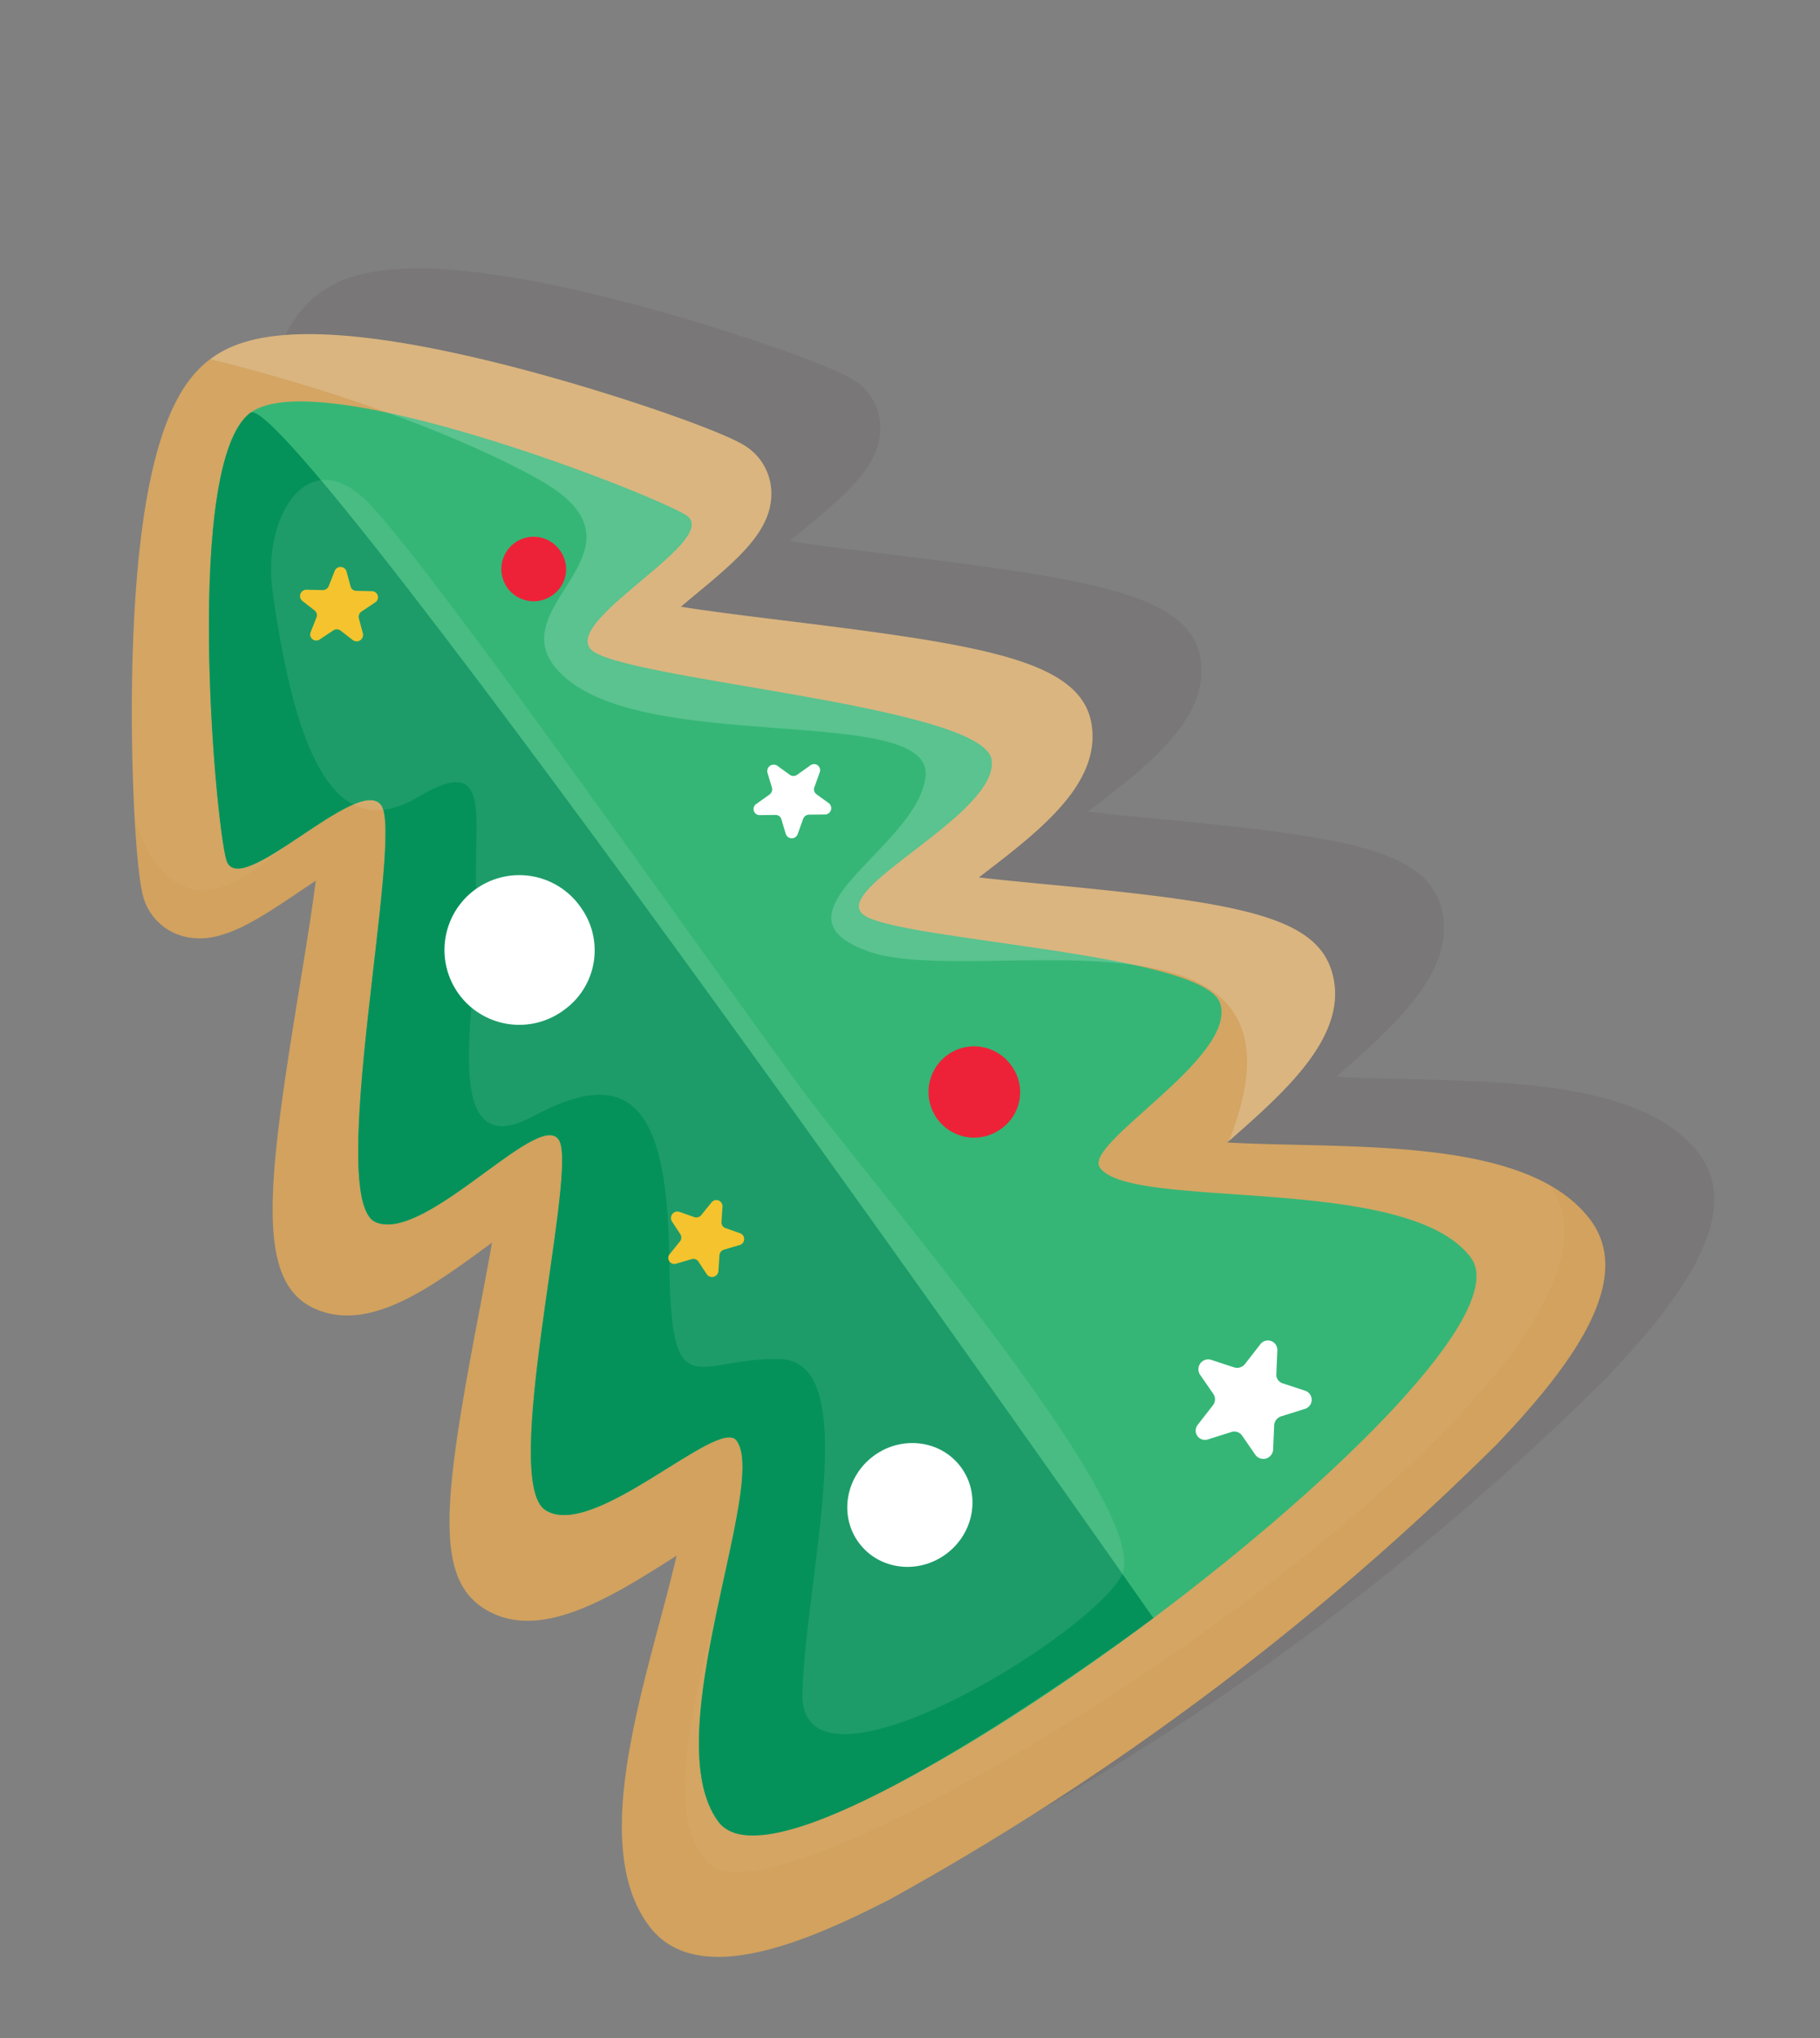 <svg xmlns="http://www.w3.org/2000/svg" width="112.924" height="126.386" viewBox="0 0 112.924 126.386">
  <rect x="0" y="0" width="112.924" height="126.386" fill="#808080" stroke="none"/>
  <g id="Group_5533" data-name="Group 5533" transform="matrix(0.966, -0.259, 0.259, 0.966, -2865.486, -2304.392)">
    <path id="Path_8890" data-name="Path 8890" d="M779.12,893.649c-.02-.038-.04-.076-.06-.113q-.181-.327-.394-.637l-.03-.041c-2.792-4-9.629-6-15.737-7.789-1.241-.363-2.7-.791-3.969-1.209l.125-.062c4.181-2.067,8.92-4.409,8.883-8.4-.034-3.694-4.546-5.744-15.618-9.874-1.257-.469-2.721-1.016-4.025-1.529l.19-.078c4.106-1.7,8.352-3.452,8.98-6.943.76-4.226-4.893-6.713-16.724-11.5-1.892-.765-4.186-1.693-5.955-2.479.353-.166.694-.322.985-.456,3.251-1.494,5.818-2.674,6.309-5.089a3.494,3.494,0,0,0-1.009-3.215c-1.413-1.4-7.367-5.441-12.925-8.547-11.332-6.331-15.464-5.932-17.587-5.081s-5.386,3.418-9.2,15.824c-1.191,3.871-2.236,8.122-2.854,11.219l0,.013c-.1.494-.186.959-.262,1.388l-.006.036q-.054.308-.1.59l-.009.055c-.059.368-.106.7-.14.99,0,.022-.006.045-.008.066-.015.135-.027.26-.037.376,0,.02,0,.04,0,.06-.009.115-.016.224-.018.317a3.494,3.494,0,0,0,1.492,3.022c2.023,1.407,4.695.486,8.077-.68.3-.1.657-.227,1.027-.351-.736,1.791-1.753,4.047-2.592,5.906-5.247,11.633-7.616,17.338-4.147,19.867,2.867,2.09,7.149.425,11.29-1.185l.191-.074c-.588,1.271-1.269,2.678-1.853,3.885-5.151,10.636-7,15.236-4.47,17.93,2.733,2.912,7.777,1.332,12.228-.063l.132-.041c-.627,1.178-1.387,2.5-2.033,3.616-3.547,6.149-7.567,13.118-5.564,18.114,1.8,4.492,8.905,3.573,14.893,2.27a170.465,170.465,0,0,0,43.65-17.5c5.229-3.195,11-7.438,9.2-11.931A7.151,7.151,0,0,0,779.12,893.649Z" transform="translate(1474.556 2169.598)" fill="#3e302e" opacity="0.1"/>
    <g id="Group_5320" data-name="Group 5320" transform="translate(2164.889 2991.914)">
      <path id="Path_8324" data-name="Path 8324" d="M778.533,858.852c-1.241-.363-2.7-.791-3.968-1.209l.125-.062c4.181-2.067,8.92-4.409,8.884-8.4-.034-3.694-4.547-5.744-15.619-9.874-1.256-.469-2.721-1.016-4.024-1.529l.189-.078c4.106-1.7,8.352-3.451,8.98-6.943.76-4.225-4.893-6.713-16.724-11.5-1.892-.765-4.186-1.693-5.955-2.479.353-.166.694-.322.985-.456,3.251-1.494,5.819-2.674,6.309-5.088a3.494,3.494,0,0,0-1.009-3.215c-1.413-1.4-7.366-5.441-12.925-8.547-11.332-6.331-15.464-5.932-17.587-5.081s-5.386,3.418-9.2,15.824c-1.873,6.086-3.387,13.12-3.439,15.109a3.494,3.494,0,0,0,1.492,3.022c2.023,1.407,4.695.486,8.077-.68.3-.1.657-.226,1.028-.351-.736,1.791-1.753,4.047-2.592,5.906-5.248,11.634-7.616,17.339-4.147,19.868,2.867,2.091,7.149.425,11.289-1.185l.191-.074c-.588,1.271-1.268,2.678-1.853,3.885-5.151,10.636-7,15.236-4.47,17.93,2.733,2.912,7.778,1.332,12.228-.063l.133-.041c-.627,1.178-1.388,2.5-2.033,3.617-3.547,6.149-7.567,13.118-5.564,18.114,1.8,4.493,8.905,3.573,14.893,2.27a170.481,170.481,0,0,0,43.65-17.5c5.229-3.195,11-7.438,9.2-11.93C793.067,863.108,785.346,860.847,778.533,858.852Z" transform="translate(-713.549 -793.914)" fill="#d4a563"/>
      <path id="Path_8325" data-name="Path 8325" d="M795.071,893.8a8.038,8.038,0,0,0-1.872-2.721c5.316,13.408-56.791,33.116-61.138,27.316s11.949-24.355,9.582-26.6-8.793,1.161-11.862.154,8.151-15.224,8.083-20.875-11.314,3.246-14.011,1.771,5.541-13.922,5.919-20.787-4.551-1.883-10.074-.372-5.4-5.316-5.4-5.331a33.282,33.282,0,0,0-.744,4.666,3.494,3.494,0,0,0,1.492,3.022c2.023,1.407,4.695.486,8.077-.68.3-.1.657-.226,1.028-.351-.736,1.791-1.753,4.046-2.592,5.906-5.248,11.634-7.616,17.339-4.147,19.868,2.867,2.091,7.149.425,11.289-1.185l.191-.074c-.588,1.271-1.268,2.678-1.853,3.885-5.151,10.636-7,15.236-4.47,17.93,2.733,2.912,7.778,1.332,12.228-.063l.133-.041c-.627,1.178-1.388,2.5-2.033,3.617-3.547,6.149-7.567,13.118-5.564,18.114,1.8,4.493,8.905,3.573,14.893,2.27a170.478,170.478,0,0,0,43.65-17.5C791.1,902.532,796.872,898.289,795.071,893.8Z" transform="translate(-713.549 -819.606)" fill="#c18a38" opacity="0.1" style="mix-blend-mode: multiply;isolation: isolate"/>
      <path id="Path_8326" data-name="Path 8326" d="M771.878,861.083c-.661-1.738,9.988-4.373,9.847-7.9-.131-3.283-18.118-8.883-19.923-11.008s9.671-3.844,10.139-7.249-21.213-10.856-22.26-13.1,9.783-4.456,7.863-6.492c-1.83-1.941-19.65-15.037-24.452-13.111s-8.637,23.7-8.619,26.372c.018,2.8,9.376-3.086,10.17-.739s-9.732,22.714-7.041,24.851,12.176-4.548,12.338-1.764-8.971,19.259-6.8,21.724c2.335,2.648,11.855-2.805,12.578-1.091,1.293,3.066-9.643,16.458-7.2,22.555,3.016,7.522,57.158-14.189,54.142-21.711C790.22,866.319,773.061,864.193,771.878,861.083Z" transform="translate(-718.902 -797.889)" fill="#35b676"/>
      <path id="Path_8327" data-name="Path 8327" d="M733.093,802.394c-4.8,1.925-8.637,23.7-8.619,26.372.018,2.8,9.376-3.086,10.17-.739s-9.732,22.714-7.041,24.851,12.176-4.548,12.338-1.764-8.971,19.259-6.8,21.724c2.335,2.648,11.855-2.805,12.578-1.091,1.293,3.066-9.643,16.458-7.2,22.555,2.262,5.641,29.333-5.214,29.333-5.214S735.9,801.267,733.093,802.394Z" transform="translate(-718.902 -798.063)" fill="#05925a"/>
      <path id="Path_8328" data-name="Path 8328" d="M737.9,818.323c.542-4.352,4.35-8.309,7.03-3.913s14.29,36.35,16.783,42.567c3.1,7.74,14.262,30.85,11.235,34.022s-23.192,9.07-20.986,1.85,8.952-18.851,4-20.322-7.372,1.344-5.08-7.523,1.284-12.666-5.781-10.985-.832-8.938.027-13.659,3.726-8.866-1.788-7.317S736.539,829.234,737.9,818.323Z" transform="translate(-725.235 -803.017)" fill="#f4f5f5" opacity="0.1"/>
      <path id="Path_8329" data-name="Path 8329" d="M769.752,827.239a2,2,0,1,0-1.139,2.518A1.956,1.956,0,0,0,769.752,827.239Z" transform="translate(-739.209 -809.663)" fill="#ed2238"/>
      <path id="Path_8330" data-name="Path 8330" d="M756.07,868.278a4.641,4.641,0,1,0-2.647,5.857A4.546,4.546,0,0,0,756.07,868.278Z" transform="translate(-730.015 -829.002)" fill="#fff"/>
      <path id="Path_8331" data-name="Path 8331" d="M805.036,901.5a2.831,2.831,0,1,0-1.615,3.573A2.773,2.773,0,0,0,805.036,901.5Z" transform="translate(-755.711 -845.807)" fill="#ed2238"/>
      <ellipse id="Ellipse_72" data-name="Ellipse 72" cx="3.941" cy="3.783" rx="3.941" ry="3.783" transform="matrix(0.928, -0.372, 0.372, 0.928, 31.11, 78.294)" fill="#fff"/>
      <path id="Path_8332" data-name="Path 8332" d="M754.707,819.441c4.327,5.745,21.43,7.278,19.8,11.433s-12.044,5.6-6.2,9.583,28.722,3.357,18.531,17.124c4.181-2.067,8.92-4.409,8.884-8.4-.034-3.694-4.547-5.744-15.619-9.874-1.256-.469-2.721-1.016-4.024-1.529l.189-.078c4.106-1.7,8.352-3.451,8.98-6.943.76-4.225-4.893-6.713-16.724-11.5-1.892-.765-4.186-1.693-5.955-2.479.353-.166.694-.322.985-.456,3.251-1.494,5.819-2.674,6.309-5.088a3.494,3.494,0,0,0-1.009-3.215c-1.413-1.4-7.366-5.441-12.925-8.547-11.332-6.331-15.464-5.932-17.587-5.081,0,0,10.483,5.576,17.57,12.295S750.38,813.7,754.707,819.441Z" transform="translate(-725.697 -793.914)" fill="#f4f5f5" opacity="0.2"/>
      <path id="Path_8333" data-name="Path 8333" d="M745.819,825.3l-.943-.275a.37.37,0,0,1-.27-.357l0-.963a.39.39,0,0,0-.71-.208l-.586.793a.407.407,0,0,1-.44.149l-.943-.275a.392.392,0,0,0-.442.6l.58.766a.373.373,0,0,1,0,.448l-.587.793a.376.376,0,0,0,.437.576l.945-.32a.392.392,0,0,1,.439.128l.58.765a.4.4,0,0,0,.712-.241l0-.963a.4.4,0,0,1,.273-.369l.945-.32A.378.378,0,0,0,745.819,825.3Z" transform="translate(-727.198 -808.329)" fill="#f4c32d"/>
      <path id="Path_8334" data-name="Path 8334" d="M792.615,863.4l-.606-.747A.371.371,0,0,1,792,862.2l.56-.81a.376.376,0,0,0-.456-.562l-.935.349a.393.393,0,0,1-.443-.114l-.606-.746a.4.4,0,0,0-.7.263l.028.962a.4.4,0,0,1-.261.377l-.935.349a.377.377,0,0,0,.021.724l.952.245a.37.37,0,0,1,.281.347l.028.962a.391.391,0,0,0,.717.185l.56-.81a.409.409,0,0,1,.435-.163l.952.246A.392.392,0,0,0,792.615,863.4Z" transform="translate(-750.021 -826.382)" fill="#fff"/>
      <path id="Path_8335" data-name="Path 8335" d="M768.563,911.894l-.8-.547a.368.368,0,0,1-.141-.423l.311-.923a.382.382,0,0,0-.6-.412l-.805.585a.4.4,0,0,1-.462.011l-.8-.548a.4.4,0,0,0-.606.441l.3.909a.382.382,0,0,1-.144.429l-.805.586a.374.374,0,0,0,.228.684l.993-.023a.378.378,0,0,1,.372.254l.3.909a.4.4,0,0,0,.747-.018l.311-.923a.406.406,0,0,1,.375-.272l.992-.023A.385.385,0,0,0,768.563,911.894Z" transform="translate(-738.193 -850.553)" fill="#f4c32d"/>
      <path id="Path_8336" data-name="Path 8336" d="M825.623,943.5l-1.218.922a.62.62,0,0,1-.709.031l-1.247-.816a.611.611,0,0,0-.917.694l.494,1.385a.588.588,0,0,1-.208.664l-1.218.921a.575.575,0,0,0,.372,1.043l1.523-.065a.582.582,0,0,1,.58.379l.494,1.385a.61.61,0,0,0,1.147-.049l.448-1.425a.622.622,0,0,1,.567-.429l1.523-.065a.59.59,0,0,0,.337-1.074l-1.246-.816a.564.564,0,0,1-.23-.645l.448-1.425A.587.587,0,0,0,825.623,943.5Z" transform="translate(-765.883 -867.144)" fill="#fff"/>
    </g>
  </g>
</svg>
